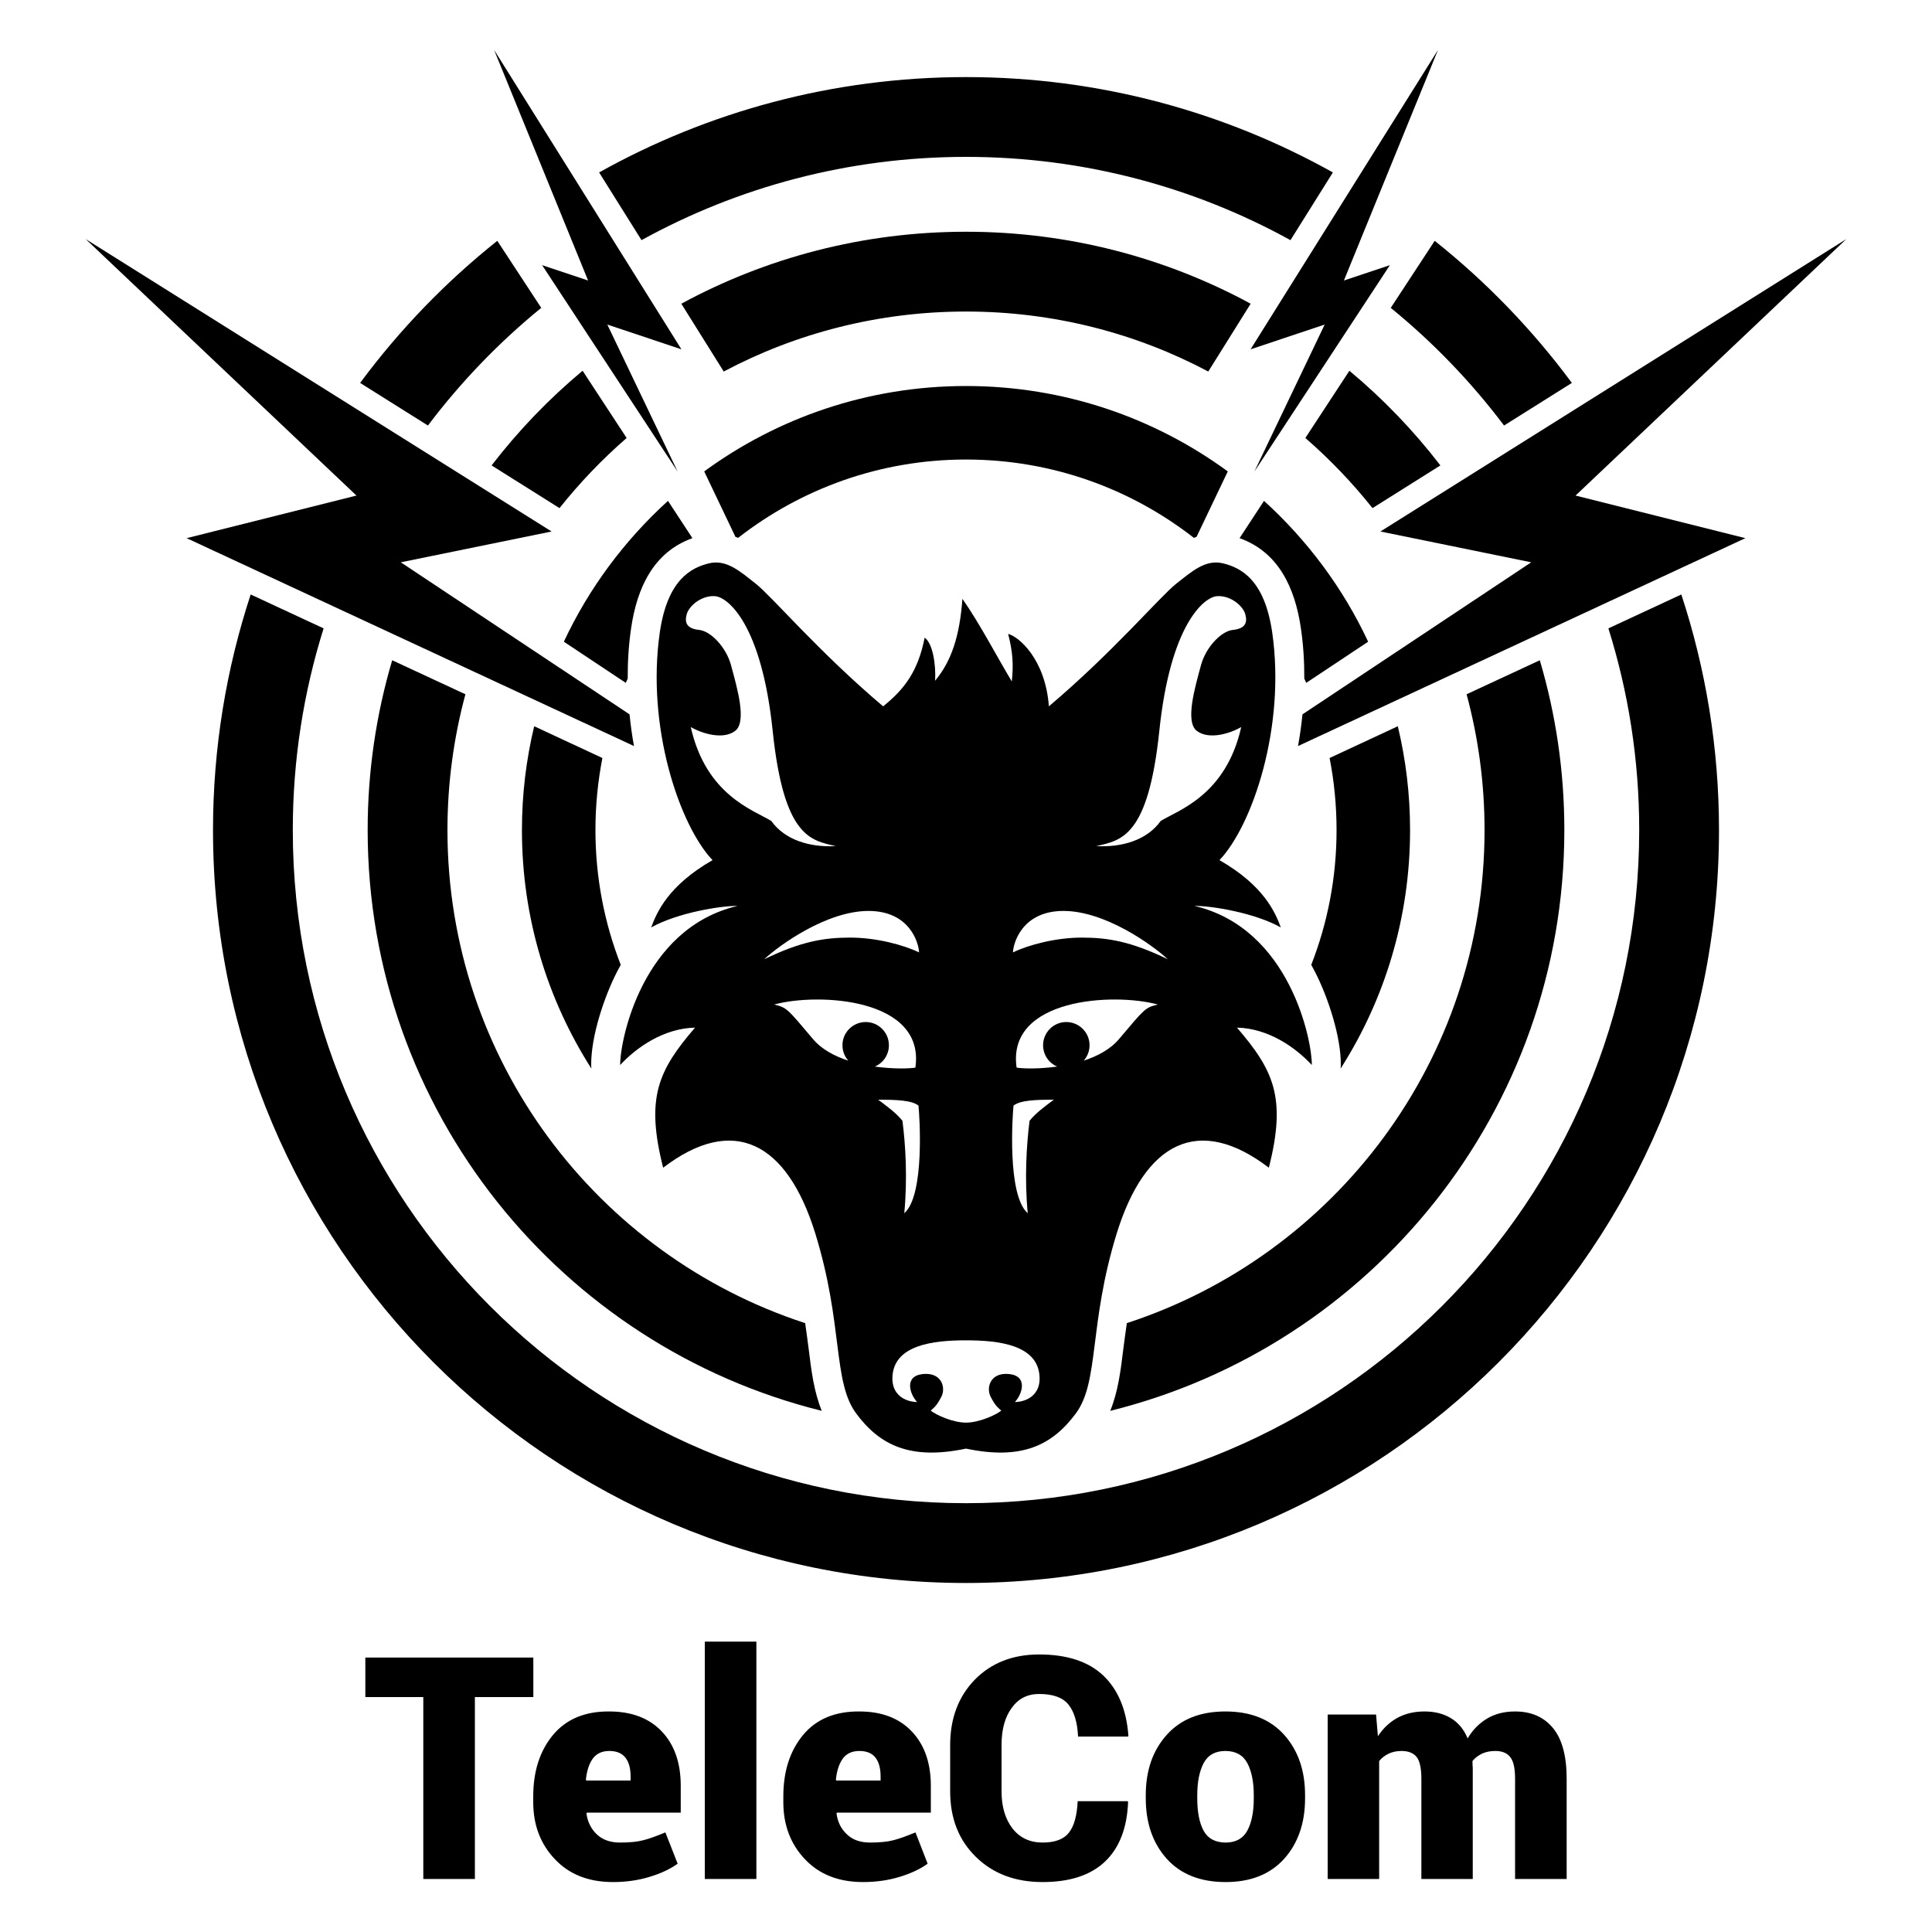 <?xml version="1.0" encoding="UTF-8" standalone="no"?>
<!-- Creator: CorelDRAW X7 -->

<svg
   xml:space="preserve"
   width="200mm"
   height="200mm"
   version="1.1"
   style="shape-rendering:geometricPrecision; text-rendering:geometricPrecision; image-rendering:optimizeQuality; fill-rule:evenodd; clip-rule:evenodd"
   viewBox="0 0 20000 20000"
   id="svg1"
   xmlns="http://www.w3.org/2000/svg"
   xmlns:svg="http://www.w3.org/2000/svg">
 <defs
   id="defs1">
  <style
   type="text/css"
   id="style1">
   <![CDATA[
    .fil1 {fill:black}
    .fil0 {fill:black;fill-rule:nonzero}
   ]]>
  </style>
 </defs>
 <g
   id="Ebene_x0020_1">
  <path
   id="Schriftzug"
   class="fil0"
   d="M5521 17568l-605 0 0 1883 -534 0 0 -1883 -600 0 0 -409 1739 0 0 409zm825 1915c-251,0 -452,-78 -601,-236 -150,-157 -225,-354 -225,-591l0 -60c0,-259 68,-471 204,-635 136,-164 331,-246 583,-244 231,0 413,69 544,207 131,138 196,326 196,562l0 278 -972 0 -4 10c12,87 48,159 107,215 60,57 140,85 240,85 101,0 181,-8 241,-24 61,-15 137,-43 229,-81l127 324c-75,54 -171,100 -290,136 -118,36 -244,54 -379,54zm-39 -1357c-76,0 -133,27 -172,81 -38,54 -61,127 -70,217l5 8 458 0 0 -41c0,-85 -18,-151 -54,-196 -36,-46 -91,-69 -167,-69zm1523 1325l-534 0 0 -2457 534 0 0 2457zm1104 32c-251,0 -451,-78 -601,-236 -149,-157 -224,-354 -224,-591l0 -60c0,-259 68,-471 204,-635 136,-164 330,-246 583,-244 231,0 412,69 543,207 131,138 197,326 197,562l0 278 -973 0 -3 10c11,87 47,159 107,215 59,57 140,85 239,85 101,0 182,-8 242,-24 60,-15 136,-43 229,-81l126 324c-75,54 -171,100 -289,136 -118,36 -245,54 -380,54zm-38 -1357c-77,0 -134,27 -173,81 -38,54 -61,127 -70,217l5 8 458 0 0 -41c0,-85 -18,-151 -53,-196 -36,-46 -91,-69 -167,-69zm2778 520l4 9c-11,269 -90,474 -239,616 -148,141 -364,212 -646,212 -284,0 -514,-87 -691,-261 -178,-174 -266,-400 -266,-678l0 -478c0,-277 85,-503 255,-678 171,-174 393,-261 666,-261 289,0 511,73 664,218 153,146 240,353 260,622l-3 10 -518 0c-7,-149 -41,-260 -100,-332 -59,-73 -160,-109 -303,-109 -121,0 -216,48 -285,146 -70,96 -104,224 -104,381l0 481c0,158 38,286 113,384 76,97 180,146 312,146 128,0 219,-34 272,-102 54,-68 84,-177 91,-326l518 0zm187 -63c0,-256 73,-464 218,-625 145,-161 347,-241 606,-241 260,0 463,80 608,241 144,161 217,369 217,625l0 34c0,256 -73,465 -217,626 -145,160 -347,240 -605,240 -261,0 -464,-80 -609,-240 -145,-161 -218,-370 -218,-626l0 -34zm533 34c0,142 22,254 66,335 45,81 121,122 228,122 104,0 179,-41 224,-123 44,-81 67,-193 67,-334l0 -34c0,-138 -23,-249 -67,-332 -45,-83 -121,-125 -227,-125 -105,0 -180,42 -225,126 -44,84 -66,194 -66,331l0 34zm1851 -868l19 224c54,-82 121,-145 202,-190 82,-44 174,-66 280,-66 106,0 197,23 273,69 77,46 135,116 174,210 52,-89 120,-157 202,-206 82,-49 179,-73 289,-73 166,0 296,56 391,170 95,114 143,290 143,527l0 1037 -534 0 0 -1037c0,-110 -17,-186 -52,-227 -33,-41 -84,-61 -153,-61 -51,0 -96,9 -136,27 -39,19 -73,44 -100,77 0,17 0,33 1,46 2,13 2,26 2,39l0 1136 -532 0 0 -1037c0,-110 -17,-186 -50,-227 -34,-41 -86,-61 -156,-61 -49,0 -92,9 -131,27 -40,19 -73,44 -100,77l0 1221 -533 0 0 -1702 501 0z" />
  <path
   id="Ringe"
   class="fil1"
   d="m 10000,3996 c 1014,0 1950,328 2710,884 l -323,677 c -10,4 -19,7 -28,11 -651,-508 -1469,-811 -2359,-811 -890,0 -1708,303 -2359,811 -9,-4 -18,-7 -28,-11 l -323,-677 c 760,-556 1696,-884 2710,-884 z M 7168,5571 c -403,144 -574,514 -635,934 -25,171 -36,345 -35,520 -7,15 -13,30 -20,44 l -641,-426 c 260,-556 629,-1050 1078,-1458 z m 5917,-386 c 449,408 818,902 1078,1458 l -641,426 c -7,-14 -13,-29 -20,-44 1,-175 -10,-349 -35,-520 -61,-420 -232,-790 -635,-934 z m 1385,2333 c 83,345 127,705 127,1075 0,909 -264,1756 -719,2469 1,-11 2,-22 2,-33 4,-297 -135,-713 -269,-972 -12,-23 -24,-46 -37,-69 169,-432 262,-903 262,-1395 0,-256 -25,-505 -72,-746 z m -8234,329 c -47,241 -72,490 -72,746 0,492 93,963 262,1395 -13,23 -25,46 -37,69 -134,259 -273,675 -269,972 0,11 1,22 2,33 -455,-713 -719,-1560 -719,-2469 0,-370 44,-730 127,-1075 z M 10000,798 c 1379,0 2674,359 3798,987 l -439,701 c -996,-549 -2141,-862 -3359,-862 -1218,0 -2363,313 -3359,862 L 6202,1785 C 7326,1157 8621,798 10000,798 Z M 5603,3187 c -438,357 -832,766 -1173,1218 l -702,-441 c 407,-550 885,-1045 1420,-1471 z m 9249,-694 c 535,426 1013,921 1420,1471 l -702,441 c -341,-452 -735,-861 -1173,-1218 z m 2553,3661 c 252,767 390,1587 390,2439 0,4305 -3490,7794 -7795,7794 -4305,0 -7795,-3489 -7795,-7794 0,-852 138,-1672 390,-2439 l 755,351 c -207,659 -319,1360 -319,2088 0,3848 3120,6968 6969,6968 3849,0 6969,-3120 6969,-6968 0,-728 -112,-1429 -319,-2088 z M 10000,3225 c 906,0 1760,224 2508,621 l 439,-702 c -876,-475 -1880,-745 -2947,-745 -1067,0 -2071,270 -2947,745 l 439,702 c 748,-397 1602,-621 2508,-621 z m -3969,613 c -349,291 -665,620 -942,980 l 703,442 c 209,-263 442,-506 695,-726 z m 7482,696 c 253,220 486,463 695,726 l 703,-442 c -277,-360 -593,-689 -942,-980 z m 1669,2653 c 121,448 186,920 186,1406 0,2383 -1553,4403 -3703,5104 -13,89 -25,180 -37,272 -26,212 -53,437 -135,636 2699,-668 4701,-3106 4701,-6012 0,-611 -89,-1201 -254,-1758 z M 4060,6835 c -165,557 -254,1147 -254,1758 0,2906 2002,5344 4701,6012 -82,-199 -109,-424 -135,-636 -12,-92 -24,-183 -37,-272 -2150,-701 -3703,-2721 -3703,-5104 0,-486 65,-958 186,-1406 z" />
  <path
   id="Blitze"
   class="fil1"
   d="M18068 5571l-4631 2152c20,-108 35,-218 46,-328l2368 -1574 -1561 -319 4823 -3027 -2803 2655 1758 441zm-16136 0l4631 2152c-20,-108 -35,-218 -46,-328l-2368 -1574 1561 -319 -4823 -3027 2803 2655 -1758 441zm3680 -2826l1403 2137 -728 -1522 767 256 -1939 -3099 973 2387 -476 -159zm8776 0l-1403 2137 728 -1522 -767 256 1940 -3099 -974 2387 476 -159z" />
  <path
   id="EF_x0020_Logo"
   class="fil1"
   d="M10000 14996c-577,121 -892,-34 -1137,-364 -245,-331 -131,-916 -423,-1863 -293,-946 -848,-1236 -1575,-681 -185,-728 -48,-1010 330,-1450 -323,7 -605,203 -775,387 -3,-251 226,-1415 1215,-1647 -177,-2 -626,72 -894,223 58,-158 177,-434 635,-697 -341,-359 -687,-1377 -546,-2356 79,-548 325,-671 508,-716 183,-45 325,84 491,215 165,132 652,706 1313,1265 220,-176 362,-364 430,-711 86,60 118,288 108,446 168,-201 254,-458 283,-848 181,259 365,613 511,855 19,-173 10,-308 -38,-492 110,27 386,262 422,750 661,-559 1148,-1133 1313,-1265 166,-131 308,-260 491,-215 183,45 429,168 508,716 141,979 -205,1997 -546,2356 458,263 577,539 635,697 -268,-151 -717,-225 -894,-223 989,232 1218,1396 1215,1647 -170,-184 -452,-380 -775,-387 378,440 515,722 330,1450 -727,-555 -1282,-265 -1575,681 -292,947 -178,1532 -423,1863 -245,330 -560,485 -1137,364zm0 -1121c-336,0 -758,45 -762,393 -2,169 127,243 256,246 -77,-83 -137,-269 59,-290 197,-20 240,142 192,235 -48,92 -67,104 -110,144 53,43 227,124 365,124 138,0 312,-81 365,-124 -43,-40 -62,-52 -110,-144 -48,-93 -5,-255 192,-235 196,21 136,207 59,290 129,-3 258,-77 256,-246 -4,-348 -426,-393 -762,-393zm-2849 -6348c114,65 330,134 457,41 128,-92 22,-450 -41,-684 -48,-178 -205,-350 -329,-363 -124,-13 -155,-70 -129,-163 26,-93 163,-199 296,-186 133,12 480,295 594,1396 115,1100 395,1131 653,1191 -268,14 -526,-62 -668,-261 -187,-113 -675,-268 -833,-971zm1940 3857c192,0 347,6 417,61 10,89 69,927 -147,1114 34,-357 14,-703 -19,-957 -69,-84 -154,-145 -251,-218zm-1077 -985c453,-125 1567,-68 1462,653 -69,11 -234,15 -420,-11 86,-36 146,-121 146,-221 0,-132 -108,-240 -240,-240 -133,0 -241,108 -241,240 0,62 23,118 61,160 -144,-47 -278,-118 -368,-226 -265,-314 -269,-324 -400,-355zm-103 -469c163,-151 650,-500 1080,-500 430,0 520,336 523,429 -165,-79 -445,-153 -713,-153 -268,0 -505,38 -890,224zm4938 -2403c-114,65 -330,134 -457,41 -128,-92 -22,-450 41,-684 48,-178 205,-350 329,-363 124,-13 155,-70 129,-163 -26,-93 -163,-199 -296,-186 -133,12 -480,295 -594,1396 -115,1100 -395,1131 -653,1191 269,14 526,-62 668,-261 187,-113 675,-268 833,-971zm-1940 3857c-192,0 -347,6 -417,61 -10,89 -69,927 147,1114 -34,-357 -13,-703 19,-957 69,-84 154,-145 251,-218zm1077 -985c-453,-125 -1567,-68 -1462,653 69,11 234,15 420,-11 -86,-36 -146,-121 -146,-221 0,-132 108,-240 240,-240 133,0 241,108 241,240 0,62 -23,118 -61,160 144,-47 278,-118 368,-226 265,-314 269,-324 400,-355zm103 -469c-163,-151 -650,-500 -1080,-500 -430,0 -520,336 -523,429 165,-79 445,-153 713,-153 268,0 505,38 890,224z" />
 </g>
</svg>
